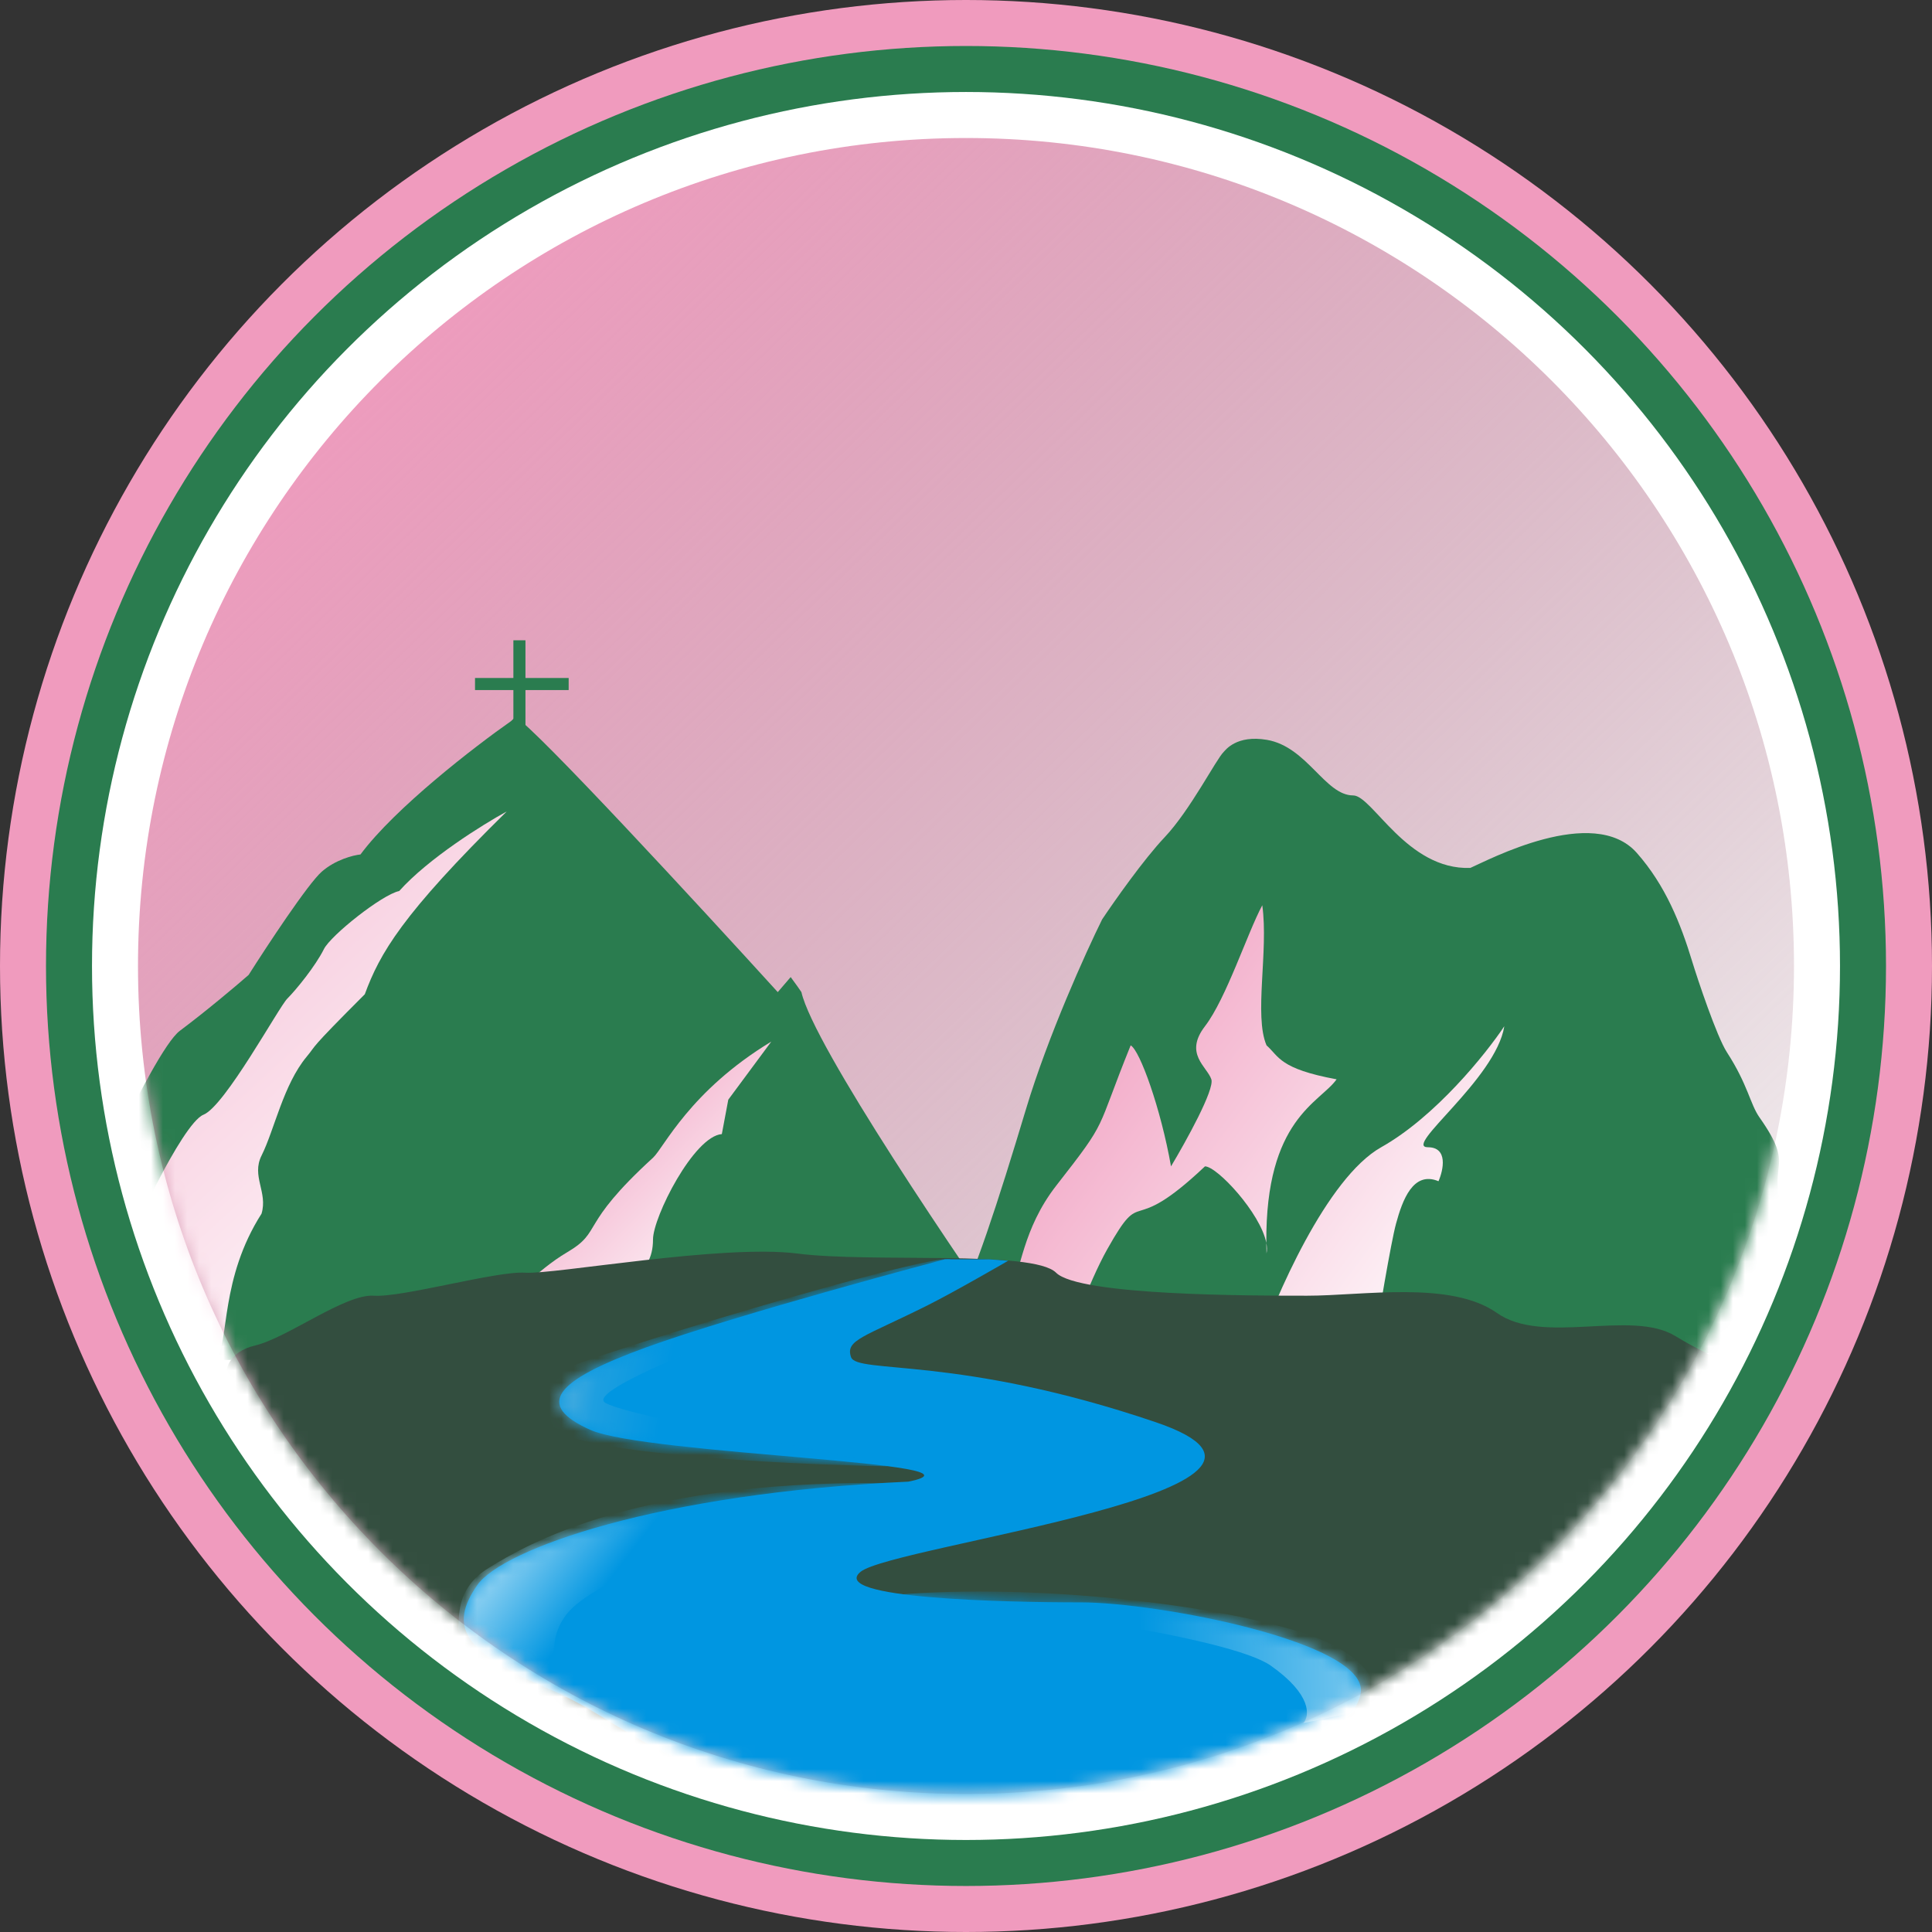 <svg width="160" height="160" viewBox="0 0 160 160" fill="none" xmlns="http://www.w3.org/2000/svg">
<rect x="0" y="0" width="160" height="160" fill="#333333" stroke="none"/>
<circle cx="80" cy="80" r="80" fill="#F09BBE"/>
<circle cx="80" cy="79.999" r="76.191" fill="#2A7C4F"/>
<circle cx="80" cy="79.999" r="72.381" fill="white"/>
<path d="M148.571 80C148.571 117.871 117.871 148.571 80 148.571C42.129 148.571 11.428 117.871 11.428 80C11.428 42.129 42.129 11.429 80 11.429C117.871 11.429 148.571 42.129 148.571 80Z" fill="url(#paint0_linear_404_1338)"/>
<mask id="mask0_404_1338" style="mask-type:alpha" maskUnits="userSpaceOnUse" x="11" y="11" width="138" height="138">
<circle cx="80" cy="80.002" r="68.571" fill="white"/>
</mask>
<g mask="url(#mask0_404_1338)">
<path d="M66.37 82.163C67.368 86.581 79.374 104.311 85.252 112.624H0.462L2.243 110.843C5.509 103.064 12.611 87.08 14.89 85.37C17.171 83.66 19.641 81.57 20.591 80.738C22.134 78.304 25.507 73.186 26.647 72.188C27.787 71.191 29.26 70.823 29.854 70.763C32.704 66.915 39.354 61.797 42.323 59.719L42.688 59.368C44.437 60.412 57.891 74.992 64.411 82.163L65.48 80.917C65.907 81.487 66.252 81.985 66.37 82.163Z" fill="#2A7C4F"/>
<path d="M43.016 53.026V56.648M43.016 60.957V56.648M43.016 56.648H39.339H47.094" stroke="#2A7C4F"/>
<path d="M33.06 73.791C35.483 71.083 40.007 68.269 41.967 67.2C33.274 75.75 31.457 78.957 30.21 82.341C25.4 87.15 26.291 86.438 25.4 87.507C23.465 89.829 22.728 93.563 21.66 95.701C20.805 97.411 22.194 98.729 21.66 100.51C18.223 105.898 18.988 111.02 17.919 112.623C16.137 112.801 13.636 112.623 13.466 112.623C13.109 112.623 10.437 104.785 10.437 103.895C10.437 103.004 15.069 93.029 16.85 92.316C18.631 91.604 23.085 83.41 23.797 82.697C24.51 81.985 26.113 80.025 26.825 78.6C27.395 77.46 31.635 74.088 33.06 73.791Z" fill="url(#paint1_linear_404_1338)"/>
<path d="M54.079 95.879C54.97 95.065 57.107 90.357 63.876 86.26L60.314 91.07L59.779 93.92C57.464 94.098 54.079 100.788 54.079 102.648C54.079 105.855 51.407 105.676 50.873 108.705C50.762 109.332 46.776 110.902 46.954 112.624H39.65L41.788 108.705C41.729 107.992 44.531 105.142 46.954 103.717C49.982 101.936 47.844 101.579 54.079 95.879Z" fill="url(#paint2_linear_404_1338)"/>
<path d="M145.714 92.54C148.73 96.826 146.358 96.092 147.618 100.318C148.4 102.975 145.269 109.297 146.204 112.064H77.287C77.371 111.762 77.841 110.646 79.051 108.593C80.563 106.027 82.704 99.386 84.972 91.84C86.787 85.803 89.928 78.86 91.272 76.144C92.28 74.634 94.724 71.163 96.438 69.352C98.579 67.088 100.721 62.862 101.351 62.258C101.487 62.128 102.397 60.839 104.92 61.271C108.252 61.841 109.738 65.874 112.063 65.874C113.65 65.874 116.507 72.064 121.766 71.878C123.174 71.271 131.963 66.565 135.555 70.636C137.936 73.334 139.188 76.487 140.158 79.683C140.572 81.045 142.17 85.837 143.015 87.144C144.761 89.842 144.932 91.43 145.714 92.54Z" fill="#2A7C4F"/>
<path d="M79.397 112.064L83.792 106.262C84.554 105.442 84.628 101.831 87.484 98.175C91.879 92.549 90.648 93.956 93.637 86.572C94.399 86.982 96.134 91.811 96.978 96.593C98.208 94.541 100.599 90.228 100.318 89.385C99.966 88.33 98.032 87.275 99.79 84.989C101.549 82.704 103.307 77.254 104.537 74.968C105.065 78.777 103.834 84.11 104.889 86.572C105.944 87.509 105.944 88.505 110.691 89.385C109.322 91.324 104.788 92.653 104.872 102.935C104.932 103.25 104.942 103.542 104.889 103.801C104.88 103.505 104.874 103.217 104.872 102.935C104.396 100.465 100.789 96.593 99.79 96.593C93.286 102.746 94.818 97.912 91.703 103.449C90.121 106.262 88.422 111.068 88.363 112.064H79.397Z" fill="url(#paint3_linear_404_1338)"/>
<path d="M114.383 95.01C118.883 92.479 123.056 87.275 124.58 84.989C123.876 89.385 116.141 95.01 118.25 95.01C119.938 95.01 119.54 96.886 119.13 97.823C117.02 96.944 116.141 99.406 115.613 101.339C115.191 102.887 114.148 109.134 113.679 112.064H104.01C105.592 107.434 109.882 97.542 114.383 95.01Z" fill="url(#paint4_linear_404_1338)"/>
<path d="M53.492 111.591C61.111 108.82 77.142 106.511 77.142 106.511H80.793H83.968C83.968 106.511 85.571 107.489 81.904 108.575C79.621 109.251 77.936 108.575 70.793 111.115C63.65 113.654 79.365 112.226 95.714 117.781C112.063 123.337 73.968 127.958 71.269 130.171C68.571 132.384 83.174 132.702 89.523 132.702C95.873 132.702 113.218 135.986 112.698 140.162C112.016 145.643 90.793 153.654 72.063 150.162C53.333 146.67 52.539 142.861 45.397 139.845C38.254 136.829 37.183 134.655 39.523 131.273C41.581 128.301 54.444 123.654 75.238 122.702C83.016 121.115 53.492 120.48 48.889 118.416C44.285 116.353 45.873 114.361 53.492 111.591Z" fill="#0096E1"/>
<path d="M21.111 111.432C18.952 111.94 18.465 113.548 18.889 114.289L18.571 115.876C17.46 117.464 26.032 126.035 30.952 131.114C35.873 136.194 54.127 147.305 66.031 150.003C77.936 152.702 95.555 148.416 107.143 145.718C118.73 143.019 143.968 115.559 144.127 114.289C144.285 113.019 142.381 112.86 138.73 110.638C135.079 108.416 127.778 111.432 123.968 108.733C120.159 106.035 112.857 107.305 108.254 107.305C103.651 107.305 89.365 107.305 87.46 105.4C85.555 103.495 72.222 104.606 66.031 103.813C59.841 103.019 45.873 105.559 43.492 105.4C41.111 105.241 33.333 107.464 30.952 107.305C28.571 107.146 23.809 110.797 21.111 111.432Z" fill="#334E3F"/>
<path d="M53.492 111.59C61.111 108.82 78.253 104.289 78.253 104.289H81.904L83.491 104.411C83.491 104.411 79.047 106.987 76.825 108.098C71.524 110.749 69.999 110.955 70.476 112.384C70.952 113.813 79.365 112.225 95.714 117.781C112.063 123.336 73.968 127.958 71.269 130.171C68.571 132.384 83.174 132.702 89.523 132.702C95.872 132.702 113.218 135.985 112.698 140.162C112.015 145.643 90.793 153.654 72.063 150.162C53.333 146.67 52.539 142.86 45.396 139.844C38.253 136.828 37.183 134.654 39.523 131.273C41.581 128.301 54.444 123.654 75.237 122.702C83.015 121.114 53.492 120.479 48.888 118.416C44.285 116.352 45.873 114.361 53.492 111.59Z" fill="#0096E1"/>
<mask id="mask1_404_1338" style="mask-type:alpha" maskUnits="userSpaceOnUse" x="38" y="104" width="75" height="48">
<path d="M53.492 111.591C61.111 108.82 78.253 104.289 78.253 104.289H81.904L83.491 104.411C83.491 104.411 79.047 106.988 76.825 108.099C71.524 110.749 69.999 110.956 70.476 112.384C70.952 113.813 79.365 112.226 95.714 117.781C112.063 123.337 73.968 127.958 71.269 130.171C68.571 132.384 83.174 132.702 89.523 132.702C95.872 132.702 113.218 135.986 112.698 140.162C112.015 145.643 90.793 153.654 72.063 150.162C53.333 146.67 52.539 142.861 45.396 139.845C38.253 136.829 37.183 134.655 39.523 131.273C41.581 128.301 54.444 123.654 75.237 122.702C83.015 121.114 53.492 120.48 48.888 118.416C44.285 116.353 45.873 114.361 53.492 111.591Z" fill="#0096E1"/>
</mask>
<g mask="url(#mask1_404_1338)">
<path d="M50.158 116.193C47.746 114.923 68.941 107.304 78.73 104.288C76.666 103.812 48.412 112.384 46.508 113.495C44.603 114.606 43.968 114.923 45.396 117.939C46.539 120.352 64.603 121.273 73.492 121.431C67.46 119.791 52.571 117.463 50.158 116.193Z" fill="url(#paint5_linear_404_1338)"/>
<path d="M46.825 133.814C49.682 129.846 65.978 125.243 75.396 122.862C52.938 122.229 43.402 128.057 40.507 129.827L40.476 129.846C37.618 131.592 38.095 134.132 37.936 134.766C37.809 135.274 40.105 138.153 41.269 139.528C43.862 140.057 48.825 140.989 47.936 140.481C46.825 139.846 44.662 136.819 46.825 133.814Z" fill="url(#paint6_linear_404_1338)"/>
<path d="M105.238 137.941C101.809 135.528 83.174 133.02 74.285 132.068C85.714 131.115 100.634 132.861 107.936 135.242C115.238 137.623 113.809 141.274 114.285 141.274C114.666 141.274 110.211 142.226 107.936 142.702C108.465 142.12 108.666 140.353 105.238 137.941Z" fill="url(#paint7_linear_404_1338)"/>
</g>
</g>
<defs>
<linearGradient id="paint0_linear_404_1338" x1="29.682" y1="26.667" x2="141.428" y2="142.064" gradientUnits="userSpaceOnUse">
<stop stop-color="#F09BBE"/>
<stop offset="0.911" stop-color="#8A596D" stop-opacity="0.06"/>
</linearGradient>
<linearGradient id="paint1_linear_404_1338" x1="-4.921" y1="46.353" x2="47.937" y2="104.131" gradientUnits="userSpaceOnUse">
<stop stop-color="#F09BBE"/>
<stop offset="1" stop-color="white"/>
</linearGradient>
<linearGradient id="paint2_linear_404_1338" x1="42.454" y1="92.45" x2="58.935" y2="108.927" gradientUnits="userSpaceOnUse">
<stop stop-color="#F09BBE"/>
<stop offset="1" stop-color="white"/>
</linearGradient>
<linearGradient id="paint3_linear_404_1338" x1="87.46" y1="78.889" x2="124.58" y2="106.516" gradientUnits="userSpaceOnUse">
<stop stop-color="#F09BBE"/>
<stop offset="1" stop-color="white"/>
</linearGradient>
<linearGradient id="paint4_linear_404_1338" x1="87.46" y1="78.889" x2="124.58" y2="106.516" gradientUnits="userSpaceOnUse">
<stop stop-color="#F09BBE"/>
<stop offset="1" stop-color="white"/>
</linearGradient>
<linearGradient id="paint5_linear_404_1338" x1="87.191" y1="116.826" x2="41.428" y2="108.574" gradientUnits="userSpaceOnUse">
<stop offset="0.684" stop-color="#0096E1"/>
<stop offset="0.807" stop-color="#1E9FE0"/>
<stop offset="0.906" stop-color="#6DB8DD"/>
<stop offset="1" stop-color="white"/>
</linearGradient>
<linearGradient id="paint6_linear_404_1338" x1="36.666" y1="118.417" x2="64.804" y2="140.099" gradientUnits="userSpaceOnUse">
<stop stop-color="white"/>
<stop offset="0.316" stop-color="#80CBF0"/>
<stop offset="0.522" stop-color="#0096E1"/>
</linearGradient>
<linearGradient id="paint7_linear_404_1338" x1="116.031" y1="132.702" x2="72.857" y2="133.814" gradientUnits="userSpaceOnUse">
<stop stop-color="white"/>
<stop offset="0.043" stop-color="#80CBF0"/>
<stop offset="0.504" stop-color="#0096E1"/>
</linearGradient>
</defs>
</svg>

